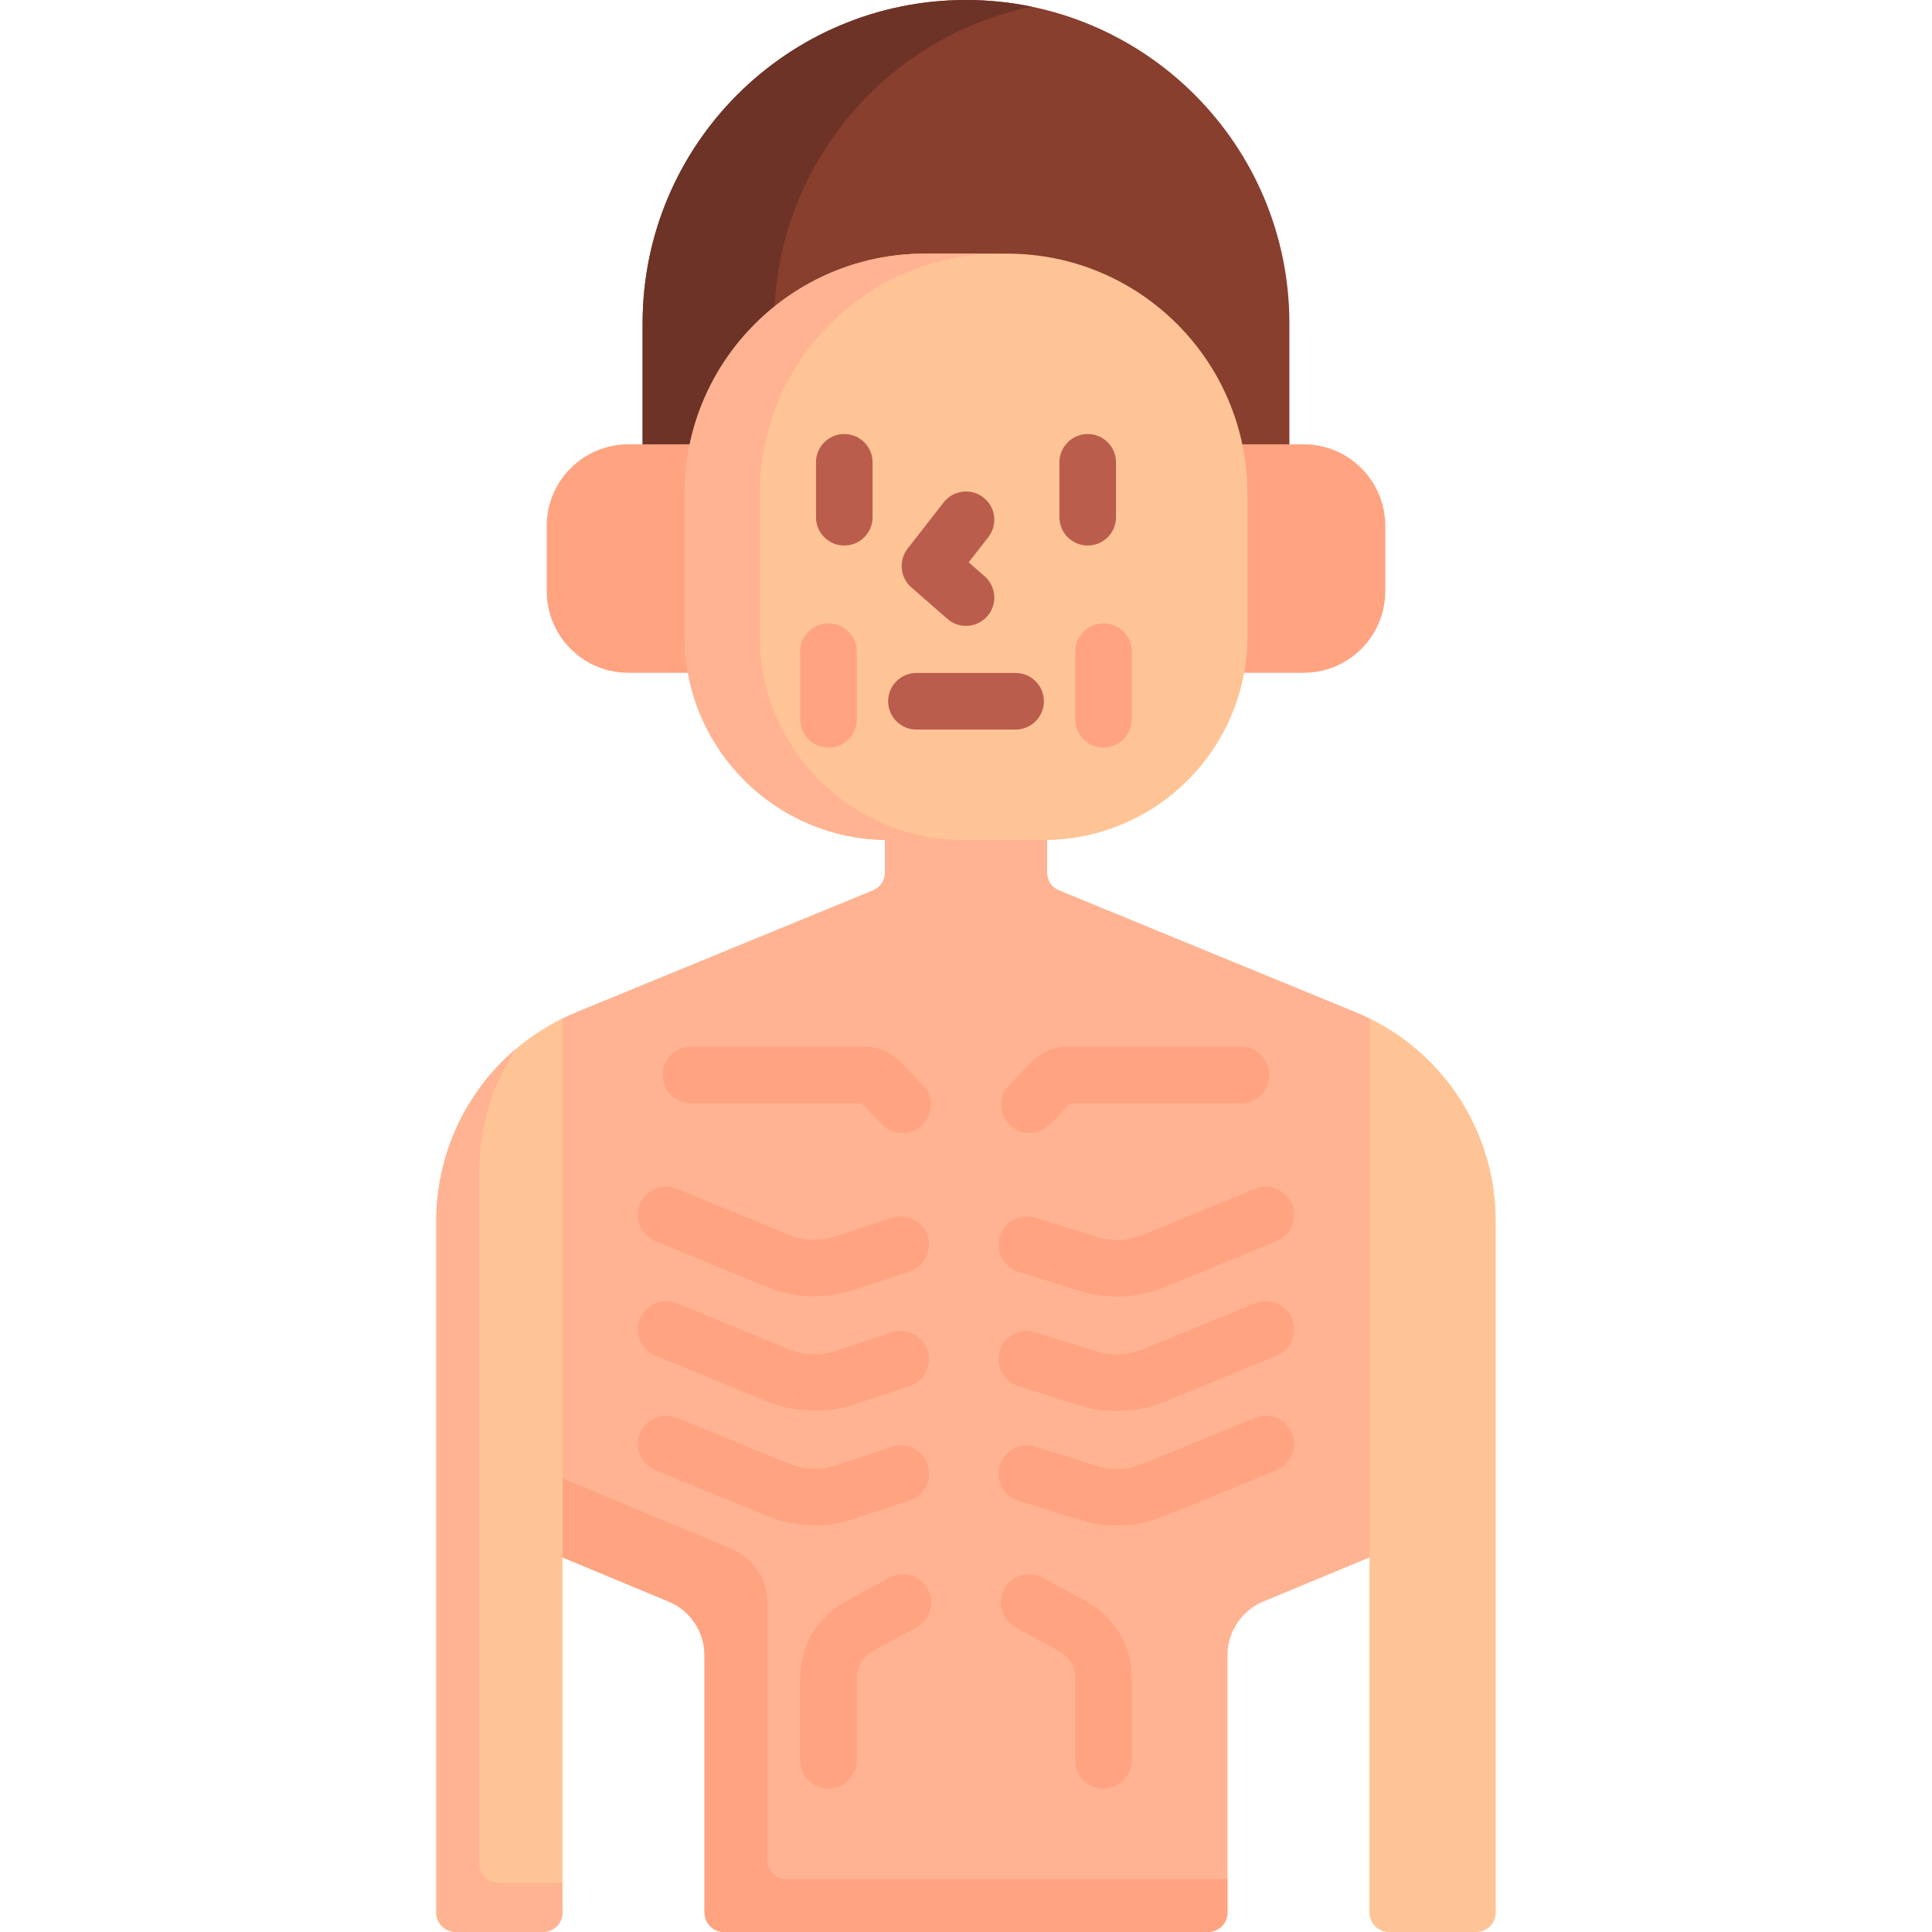 <svg id="Capa_1" enable-background="new 0 0 512 512" height="512" viewBox="0 0 512 512" width="512" xmlns="http://www.w3.org/2000/svg"><g><path d="m363.927 274.503-1-4.611c-1.173-.574-2.365-1.12-3.585-1.621l-78.738-32.346c-1.875-.771-3.1-2.597-3.1-4.625v-9.713c-.32.006-.637.024-.959.024h-41.092c-.322 0-.639-.019-.959-.024v9.713c0 2.028-1.224 3.854-3.1 4.625l-78.738 32.346c-1.22.501-2.412 1.046-3.585 1.621l-1 4.113v133.949l1 4.774 28.112 11.684c5.765 2.396 9.522 8.026 9.522 14.269v68.168c0 2.845 2.306 5.151 5.151 5.151h128.286c2.845 0 5.151-2.306 5.151-5.151v-68.168c0-6.243 3.757-11.873 9.522-14.269l28.112-11.684 1-4.276z" fill="#ffb392"/><g><path d="m183.609 118.743c5.671-28.762 31.075-50.524 61.475-50.524h21.832c30.4 0 55.804 21.762 61.475 50.524h13.311v-33.041c0-47.332-38.37-85.702-85.702-85.702-47.332 0-85.702 38.37-85.702 85.702v33.041z" fill="#883f2e"/><path d="m183.609 118.743c2.847-14.437 10.659-27.112 21.587-36.153 1.428-39.973 30.22-72.972 68.218-80.816-5.623-1.161-11.446-1.774-17.414-1.774-47.332 0-85.702 38.37-85.702 85.702v33.042h13.311z" fill="#6d3326"/><g><path d="m208.478 498c-2.845 0-5.151-2.306-5.151-5.151v-68.168c0-6.243-3.757-11.873-9.522-14.269l-44.732-18.592v20.908l28.112 11.684c5.765 2.396 9.522 8.026 9.522 14.269v68.168c0 2.845 2.306 5.151 5.151 5.151h128.285c2.845 0 5.151-2.306 5.151-5.151v-8.849z" fill="#ffa381"/></g><g fill="#ffa381"><path d="m182.418 168.576v-37.69c0-4.508.489-8.902 1.398-13.142h-17.292c-11.947 0-21.632 9.685-21.632 21.632v17.285c0 11.947 9.685 21.632 21.632 21.632h16.802c-.587-3.152-.908-6.397-.908-9.717z"/><path d="m345.476 117.743h-17.292c.909 4.24 1.398 8.634 1.398 13.142v37.69c0 3.32-.321 6.565-.908 9.718h16.802c11.947 0 21.632-9.685 21.632-21.632v-17.285c.001-11.948-9.684-21.633-21.632-21.633z"/></g><g><path d="m276.546 222.611h-41.092c-29.843 0-54.036-24.193-54.036-54.036v-37.691c0-35.162 28.504-63.666 63.666-63.666h21.832c35.162 0 63.666 28.504 63.666 63.666v37.691c0 29.844-24.193 54.036-54.036 54.036z" fill="#ffc495"/></g><path d="m201.337 168.576v-37.691c0-35.162 28.504-63.666 63.666-63.666h-19.918c-35.162 0-63.666 28.504-63.666 63.666v37.691c0 29.843 24.193 54.036 54.036 54.036h19.918c-29.844-.001-54.036-24.193-54.036-54.036z" fill="#ffb392"/><g><g><path d="m223.743 144.57c-4.142 0-7.5-3.358-7.5-7.5v-14.548c0-4.142 3.358-7.5 7.5-7.5s7.5 3.358 7.5 7.5v14.548c0 4.142-3.358 7.5-7.5 7.5z" fill="#bb5d4c"/></g><g><path d="m288.257 144.57c-4.142 0-7.5-3.358-7.5-7.5v-14.548c0-4.142 3.358-7.5 7.5-7.5s7.5 3.358 7.5 7.5v14.548c0 4.142-3.358 7.5-7.5 7.5z" fill="#bb5d4c"/></g></g><g><g><g><path d="m215.847 404.21c-4.3 0-8.592-.833-12.628-2.489l-29.515-12.114c-3.832-1.573-5.664-5.954-4.091-9.786s5.953-5.664 9.786-4.091l29.515 12.114c4.03 1.654 8.526 1.813 12.661.444l14.748-4.875c3.934-1.301 8.174.834 9.475 4.767 1.3 3.933-.834 8.175-4.767 9.475l-14.748 4.875c-3.39 1.122-6.916 1.68-10.436 1.68z" fill="#ffa381"/></g><g><path d="m215.847 373.869c-4.3 0-8.593-.833-12.629-2.489l-29.515-12.114c-3.832-1.573-5.664-5.954-4.091-9.786s5.953-5.664 9.786-4.091l29.515 12.114c4.03 1.654 8.526 1.812 12.662.445l14.747-4.875c3.934-1.301 8.174.834 9.475 4.767 1.3 3.933-.834 8.175-4.767 9.475l-14.748 4.875c-3.39 1.121-6.915 1.679-10.435 1.679z" fill="#ffa381"/></g><g><path d="m215.847 343.528c-4.3 0-8.592-.833-12.628-2.489l-29.515-12.114c-3.832-1.573-5.664-5.954-4.091-9.786s5.953-5.663 9.786-4.091l29.515 12.114c4.03 1.654 8.526 1.813 12.661.444l14.748-4.875c3.934-1.301 8.174.835 9.475 4.767 1.3 3.933-.834 8.175-4.767 9.475l-14.748 4.875c-3.39 1.122-6.916 1.68-10.436 1.68z" fill="#ffa381"/></g><g><path d="m239.175 300.27c-1.952 0-3.902-.757-5.372-2.266l-5.458-5.601h-45.223c-4.142 0-7.5-3.358-7.5-7.5s3.358-7.5 7.5-7.5h46.214c3.391 0 6.693 1.393 9.06 3.821l6.149 6.311c2.891 2.966 2.83 7.715-.137 10.605-1.457 1.422-3.346 2.13-5.233 2.13z" fill="#ffa381"/></g></g><g><g><path d="m295.955 404.287c-3.364 0-6.731-.508-9.978-1.53l-16.1-5.068c-3.951-1.244-6.146-5.455-4.902-9.406s5.454-6.144 9.406-4.902l16.099 5.068c4.064 1.279 8.472 1.092 12.413-.525l29.708-12.193c3.831-1.574 8.213.258 9.786 4.091 1.573 3.832-.259 8.213-4.091 9.786l-29.708 12.193c-4.03 1.654-8.329 2.486-12.633 2.486z" fill="#ffa381"/></g><g><path d="m295.956 373.946c-3.364 0-6.731-.508-9.979-1.531l-16.1-5.068c-3.951-1.244-6.146-5.455-4.902-9.406s5.454-6.146 9.406-4.902l16.099 5.068c4.065 1.279 8.473 1.093 12.413-.525l29.708-12.194c3.831-1.572 8.213.258 9.786 4.091 1.573 3.832-.259 8.213-4.091 9.786l-29.708 12.194c-4.029 1.655-8.328 2.487-12.632 2.487z" fill="#ffa381"/></g><g><path d="m295.955 343.605c-3.364 0-6.731-.508-9.978-1.53l-16.1-5.068c-3.951-1.244-6.146-5.455-4.902-9.406s5.454-6.145 9.406-4.902l16.099 5.068c4.064 1.279 8.472 1.092 12.413-.525l29.708-12.193c3.831-1.573 8.213.259 9.786 4.091s-.259 8.213-4.091 9.786l-29.708 12.193c-4.03 1.653-8.329 2.486-12.633 2.486z" fill="#ffa381"/></g><g><path d="m272.825 300.27c-1.887 0-3.776-.708-5.234-2.129-2.967-2.891-3.028-7.639-.137-10.605l6.15-6.311c2.366-2.428 5.668-3.821 9.06-3.821h46.214c4.142 0 7.5 3.358 7.5 7.5s-3.358 7.5-7.5 7.5h-45.223l-5.458 5.601c-1.47 1.507-3.42 2.265-5.372 2.265z" fill="#ffa381"/></g></g></g><g><g><path d="m219.561 474c-4.142 0-7.5-3.358-7.5-7.5v-21.889c0-8.404 4.583-16.125 11.961-20.15l11.66-6.36c3.635-1.984 8.192-.644 10.175 2.993 1.984 3.636.644 8.192-2.993 10.175l-11.66 6.36c-2.556 1.395-4.145 4.07-4.145 6.982v21.889c.002 4.142-3.356 7.5-7.498 7.5z" fill="#ffa381"/></g><g><path d="m292.439 474c-4.142 0-7.5-3.358-7.5-7.5v-21.889c0-2.912-1.588-5.587-4.145-6.982l-11.659-6.36c-3.636-1.983-4.977-6.539-2.993-10.175 1.983-3.636 6.537-4.978 10.175-2.993l11.66 6.36c7.378 4.024 11.962 11.746 11.962 20.15v21.889c0 4.142-3.358 7.5-7.5 7.5z" fill="#ffa381"/></g></g><g><path d="m255.997 165.864c-1.753 0-3.513-.611-4.936-1.856l-9.558-8.363c-2.994-2.619-3.421-7.12-.975-10.257l9.558-12.253c2.548-3.266 7.259-3.848 10.526-1.301 3.266 2.547 3.849 7.26 1.301 10.526l-5.198 6.664 4.223 3.696c3.117 2.728 3.433 7.466.705 10.583-1.481 1.694-3.559 2.561-5.646 2.561z" fill="#bb5d4c"/></g><g><path d="m269.142 193.342h-26.284c-4.142 0-7.5-3.358-7.5-7.5s3.358-7.5 7.5-7.5h26.284c4.142 0 7.5 3.358 7.5 7.5s-3.358 7.5-7.5 7.5z" fill="#bb5d4c"/></g><g><g><path d="m219.561 198.121c-4.142 0-7.5-3.358-7.5-7.5v-17.921c0-4.142 3.358-7.5 7.5-7.5s7.5 3.358 7.5 7.5v17.921c0 4.142-3.358 7.5-7.5 7.5z" fill="#ffa381"/></g><g><path d="m292.439 198.121c-4.142 0-7.5-3.358-7.5-7.5v-17.921c0-4.142 3.358-7.5 7.5-7.5s7.5 3.358 7.5 7.5v17.921c0 4.142-3.358 7.5-7.5 7.5z" fill="#ffa381"/></g></g><g><path d="m362.927 269.892v236.957c0 2.845 2.306 5.151 5.151 5.151h23.15c2.845 0 5.151-2.306 5.151-5.151v-183.323c0-22.905-13.084-43.66-33.452-53.634z" fill="#ffc495"/></g><g><path d="m115.621 323.526v183.323c0 2.845 2.306 5.151 5.151 5.151h23.15c2.845 0 5.151-2.306 5.151-5.151v-236.957c-20.368 9.974-33.452 30.729-33.452 53.634z" fill="#ffc495"/></g><path d="m132.151 499c-2.845 0-5.151-2.306-5.151-5.151v-183.323c0-11.771 3.463-22.97 9.587-32.434-13.069 11.152-20.966 27.643-20.966 45.434v183.323c0 2.845 2.306 5.151 5.151 5.151h23.15c2.845 0 5.151-2.306 5.151-5.151v-7.849z" fill="#ffb392"/></g></g></svg>